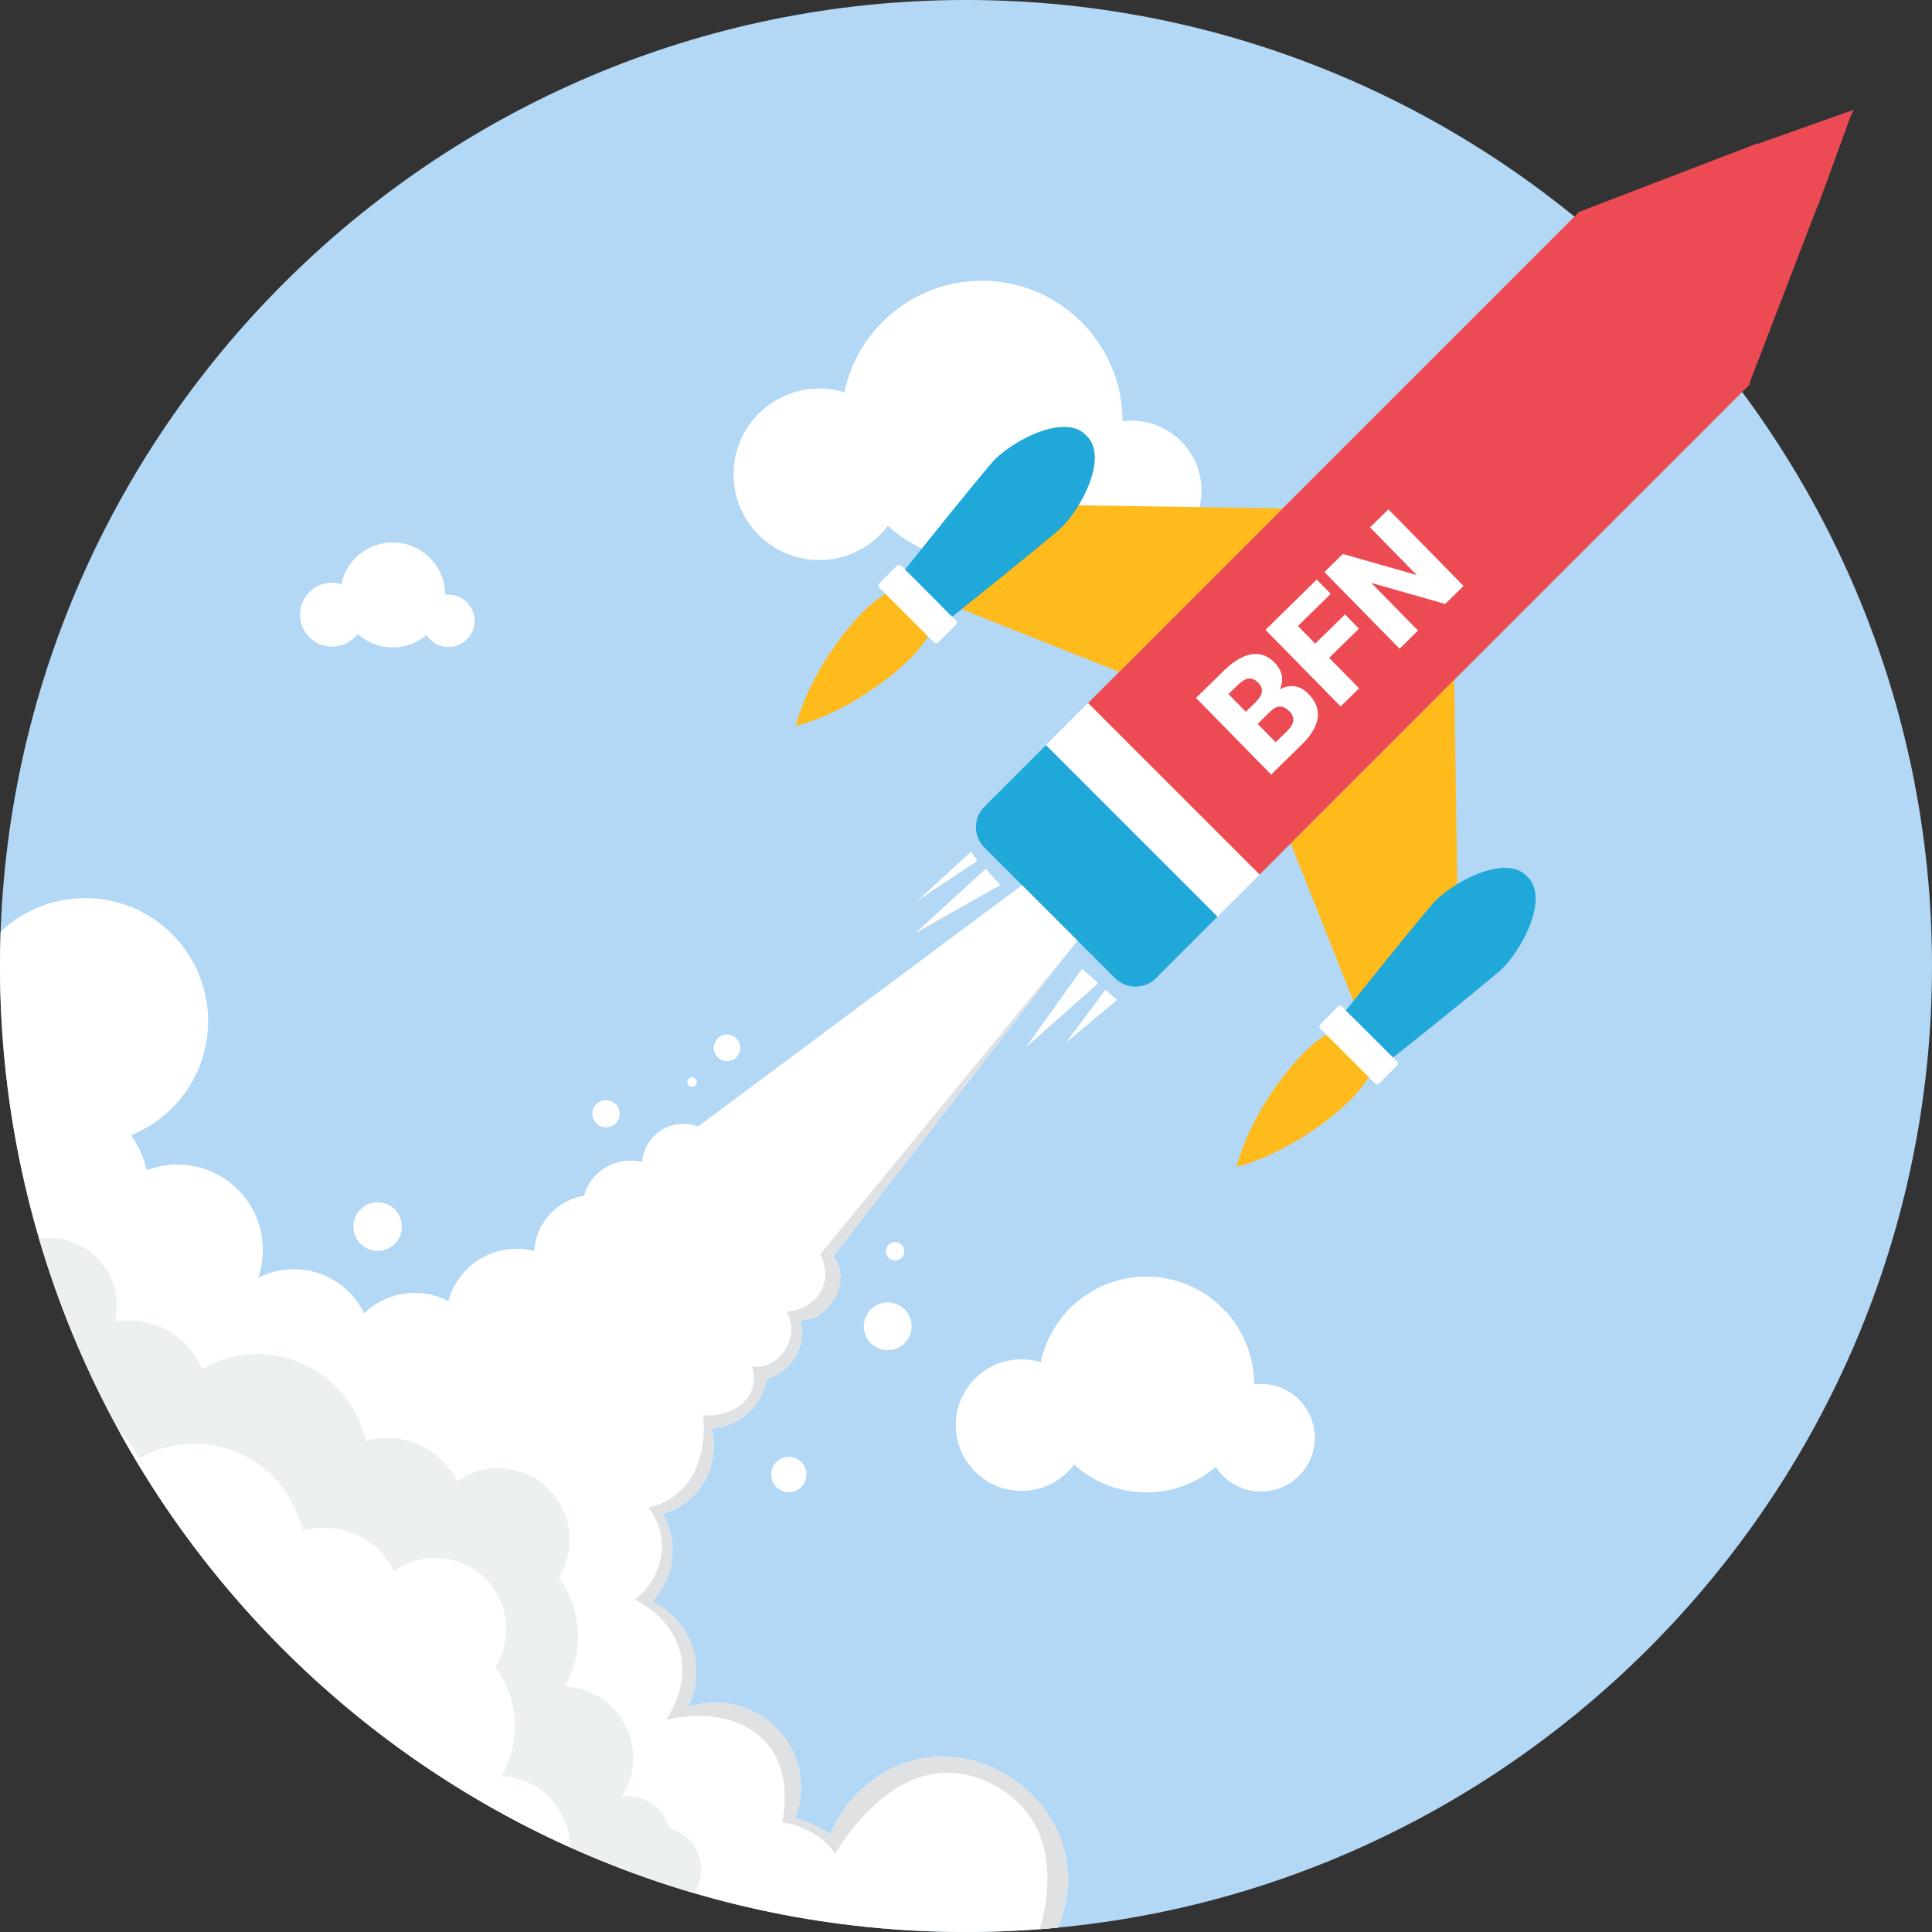 <?xml version="1.0" encoding="UTF-8" standalone="no"?>
<!-- Generator: Adobe Illustrator 19.0.0, SVG Export Plug-In . SVG Version: 6.00 Build 0)  -->

<svg
   xmlns:dc="http://purl.org/dc/elements/1.1/"
   xmlns:cc="http://creativecommons.org/ns#"
   xmlns:rdf="http://www.w3.org/1999/02/22-rdf-syntax-ns#"
   xmlns:svg="http://www.w3.org/2000/svg"
   xmlns="http://www.w3.org/2000/svg"
   xmlns:sodipodi="http://sodipodi.sourceforge.net/DTD/sodipodi-0.dtd"
   xmlns:inkscape="http://www.inkscape.org/namespaces/inkscape"
   version="1.1"
   id="Layer_1"
   x="0px"
   y="0px"
   viewBox="0 0 512.005 512.005"
   style="enable-background:new 0 0 512.005 512.005;"
   xml:space="preserve"
   inkscape:version="0.48.5 r10040"
   width="100%"
   height="100%"
   sodipodi:docname="onboard.svg"><rect x="0" y="0" width="512.005" height="512.005" fill="#333333" stroke="none"/><defs
   id="defs119" /><sodipodi:namedview
   pagecolor="#ffffff"
   bordercolor="#666666"
   borderopacity="1"
   objecttolerance="10"
   gridtolerance="10"
   guidetolerance="10"
   inkscape:pageopacity="0"
   inkscape:pageshadow="2"
   inkscape:window-width="1366"
   inkscape:window-height="705"
   id="namedview117"
   showgrid="false"
   inkscape:zoom="0.6518577"
   inkscape:cx="256.0025"
   inkscape:cy="114.01983"
   inkscape:window-x="-8"
   inkscape:window-y="-8"
   inkscape:window-maximized="1"
   inkscape:current-layer="g3870" />
<path
   style="fill:#b3d8f6;fill-opacity:1"
   d="M256.005,512c141.002,0,256-115.003,256-256S397.006,0,256.005,0s-256,115.003-256,256  C0.005,397.002,115.007,512,256.005,512z"
   id="path3" />
<g
   id="g5">
	<path
   style="fill:#FFFFFF;"
   d="M217.124,102.975c2.309,0,4.54,0.346,6.642,0.984c3.556-16.886,18.526-29.556,36.465-29.556   c20.567,0,37.241,16.66,37.264,37.223c0.767-0.092,1.543-0.143,2.337-0.143c10.268,0,18.581,8.314,18.581,18.581   s-8.314,18.581-18.581,18.581c-6.536,0-12.291-3.372-15.598-8.475c-6.485,5.469-14.859,8.766-24.004,8.766   c-9.598,0-18.346-3.626-24.946-9.584c-4.148,5.51-10.739,9.062-18.161,9.062c-12.545,0-22.72-10.175-22.72-22.72   C194.404,113.146,204.579,102.975,217.124,102.975z"
   id="path7" />
	<path
   style="fill:#FFFFFF;"
   d="M270.725,360.236c1.774,0,3.483,0.268,5.099,0.757c2.73-12.956,14.212-22.674,27.971-22.674   c15.773,0,28.567,12.78,28.586,28.553c0.587-0.074,1.182-0.111,1.792-0.111c7.875,0,14.254,6.379,14.254,14.258   c0,7.875-6.379,14.254-14.254,14.254c-5.016,0-9.427-2.587-11.967-6.503c-4.974,4.198-11.399,6.725-18.41,6.725   c-7.362,0-14.073-2.781-19.136-7.353c-3.178,4.226-8.24,6.951-13.935,6.951c-9.626,0-17.431-7.801-17.431-17.427   S261.095,360.236,270.725,360.236z"
   id="path9" />
	<path
   style="fill:#FFFFFF;"
   d="M87.992,154.419c0.864,0,1.69,0.129,2.48,0.369c1.326-6.3,6.91-11.025,13.602-11.025   c7.672,0,13.893,6.217,13.902,13.889c0.286-0.037,0.577-0.051,0.873-0.051c3.834,0,6.933,3.104,6.933,6.933   c0,3.834-3.099,6.933-6.933,6.933c-2.439,0-4.586-1.261-5.82-3.164c-2.42,2.042-5.547,3.27-8.956,3.27   c-3.58,0-6.845-1.353-9.307-3.575c-1.547,2.055-4.004,3.381-6.776,3.381c-4.683,0-8.475-3.797-8.475-8.475s3.797-8.475,8.475-8.475   V154.419z"
   id="path11" />
</g>
<path
   style="fill:#EC4B53;"
   d="M463.817,101.761l-45.458-45.458L288.331,186.33l45.458,45.458L463.817,101.761z"
   id="path13" />
<path
   style="fill:#FFFFFF;"
   d="M322.644,242.933l-45.458-45.458l11.145-11.15l45.458,45.458l-11.15,11.15H322.644z"
   id="path15" />
<path
   style="fill:#20a8d8;fill-opacity:1"
   d="M322.644,242.933l-45.458-45.458l-16.309,16.309c-2.979,2.974-2.974,7.843,0,10.822l34.641,34.641  c2.974,2.974,7.843,2.974,10.817,0l16.309-16.309V242.933z"
   id="path17" />


<g
   id="g3866"><g
     id="g3870"><path
       style="fill:#ec4b53;fill-opacity:1"
       d="m 463.546,101.761 -45.458,-45.458 47.518,-18.253 16.198,16.193 -18.253,47.518 h -0.005 z"
       id="path21"
       inkscape:connector-curvature="0" /><path
       inkscape:connector-curvature="0"
       style="fill:#ec4b53;fill-opacity:1"
       d="m 490.074,31.776 1.116,-2.646 -25.957,9.191 16.559,16.193 8.287,-22.734 1.08,-2.716 z"
       id="path23"
       sodipodi:nodetypes="ccccccc" /><g
       transform="matrix(0.714,-0.7,0.7,0.714,-32.769,352.804)"
       style="font-size:40px;font-style:normal;font-weight:normal;line-height:125%;letter-spacing:0px;word-spacing:0px;fill:#ffffff;fill-opacity:1;stroke:none;font-family:Sans"
       id="flowRoot3970"><path
         d="m 367.273,153.438 0,-28.438 10.215,0 c 3.659,3e-5 6.442,0.671 8.35,2.012 1.908,1.341 2.861,3.288 2.861,5.84 -2e-5,1.471 -0.339,2.728 -1.016,3.77 -0.677,1.042 -1.673,1.81 -2.988,2.305 1.484,0.391 2.624,1.12 3.418,2.188 0.794,1.068 1.191,2.37 1.191,3.906 -3e-5,2.786 -0.882,4.88 -2.646,6.279 -1.764,1.4 -4.378,2.113 -7.842,2.139 z m 6.855,-12.09 0,6.816 4.492,0 c 1.237,1e-5 2.187,-0.283 2.852,-0.85 0.664,-0.566 0.996,-1.364 0.996,-2.393 -2e-5,-2.37 -1.178,-3.561 -3.535,-3.574 z m 0,-4.492 3.574,0 c 1.497,-0.013 2.565,-0.286 3.203,-0.82 0.638,-0.534 0.957,-1.322 0.957,-2.363 -2e-5,-1.198 -0.345,-2.061 -1.035,-2.588 -0.69,-0.527 -1.803,-0.791 -3.34,-0.791 l -3.359,0 z"
         style="font-variant:normal;font-weight:900;font-stretch:normal;text-align:start;line-height:125%;writing-mode:lr-tb;text-anchor:start;font-family:Roboto Black;-inkscape-font-specification:'Roboto Black, Heavy';fill:#ffffff"
         id="path3979" /><path
         d="m 410.965,142.11 -11.055,0 0,11.328 -6.855,0 0,-28.438 19.023,0 0,5.293 -12.168,0 0,6.543 11.055,0 z"
         style="font-variant:normal;font-weight:900;font-stretch:normal;text-align:start;line-height:125%;writing-mode:lr-tb;text-anchor:start;font-family:Roboto Black;-inkscape-font-specification:'Roboto Black, Heavy';fill:#ffffff"
         id="path3981" /><path
         d="m 438.68,153.438 -6.816,0 -10.078,-17.695 0,17.695 -6.855,0 0,-28.438 6.855,0 10.059,17.695 0,-17.695 6.836,0 z"
         style="font-variant:normal;font-weight:900;font-stretch:normal;text-align:start;line-height:125%;writing-mode:lr-tb;text-anchor:start;font-family:Roboto Black;-inkscape-font-specification:'Roboto Black, Heavy';fill:#ffffff"
         id="path3983" /></g></g></g>

<g
   id="g27">
	<path
   style="fill:#FFBA1B;"
   d="M365.326,277.108c0,0,1.746,7.279-11.879,18.355c-13.625,11.076-25.745,13.782-25.745,13.782   s2.707-12.115,13.782-25.745c11.076-13.63,18.355-11.879,18.355-11.879l3.173,2.319L365.326,277.108z"
   id="path29" />
	<path
   style="fill:#FFBA1B;"
   d="M386.439,250.088l-1.048-69.9l-43.333,43.329l20.812,52.331L386.439,250.088z"
   id="path31" />
</g>
<path
   style="fill:#20a8d8;fill-opacity:1"
   d="M397.334,257.399l-0.499,0.42l-0.508,0.43l-0.517,0.434l-0.531,0.443l-0.54,0.448l-0.545,0.457l0,0  l-0.55,0.462l-0.563,0.467l-0.568,0.471l0,0l-0.577,0.476l-0.582,0.476l0,0l-0.587,0.485l-0.587,0.485l-0.596,0.49l-0.596,0.49l0,0  l-0.6,0.485l0,0l-0.6,0.49l-0.605,0.494l-0.6,0.49l0,0l-0.605,0.49l0,0l-0.605,0.49l-0.6,0.485l-0.005,0.005l-0.6,0.485l0,0  l-0.596,0.485l-0.596,0.48v0.005l-0.591,0.48l0,0l-0.591,0.471v0.005l-0.587,0.471l-0.577,0.466l0,0l-0.573,0.462l-0.568,0.457l0,0  l-0.559,0.448h-0.005l-0.55,0.443l-0.54,0.434l-0.536,0.43v0.005l-0.522,0.416h-0.005l-0.513,0.411l-0.503,0.406l-0.494,0.393  l-0.005,0.005l-0.48,0.383l-0.471,0.374l0,0l-0.453,0.365l0,0l-0.439,0.351h-0.005l-0.425,0.342l0,0l-0.411,0.328l0,0l-0.397,0.319  l-0.379,0.305l0,0l-0.36,0.291l0,0l-0.346,0.277l0,0l-0.328,0.259l0,0l-0.305,0.249h-0.005l-0.291,0.231l0,0l-0.273,0.212  l-0.249,0.199l0,0l-0.231,0.185h-0.005l-0.208,0.162l0,0l-0.185,0.148l0,0l-0.157,0.129h-0.005l-0.139,0.106l0,0l-0.115,0.092l0,0  l-0.092,0.069l0,0l-0.065,0.051l-0.042,0.032l0,0l-0.014,0.009v0.005l-6.148-6.148l-6.152-6.148c0,0,14.618-18.457,23.496-28.946  c4.633-5.473,19.436-13.63,25.089-7.335c0.097,0.088,0.194,0.18,0.286,0.273s0.18,0.185,0.263,0.282l0,0  c0.083,0.097,0.166,0.199,0.245,0.296c0.079,0.102,0.152,0.203,0.222,0.309c0.074,0.106,0.143,0.212,0.203,0.319  c0.065,0.106,0.125,0.217,0.185,0.333l0,0c0.06,0.111,0.115,0.226,0.166,0.342v0.005l0.148,0.351c0.046,0.12,0.088,0.24,0.129,0.365  l0.115,0.369l0,0l0.097,0.383l0,0l0.079,0.388v0.005c0.023,0.129,0.042,0.263,0.06,0.393l0,0l0.046,0.406l0.028,0.411l0,0  l0.014,0.42l0,0l-0.005,0.425l0,0l-0.014,0.43l0,0l-0.028,0.434v0.005l-0.042,0.439l0,0l-0.06,0.443l-0.069,0.453l-0.083,0.453l0,0  l-0.092,0.457l-0.106,0.462l-0.12,0.462l-0.125,0.466l-0.139,0.466l0,0l-0.152,0.467l-0.157,0.466l0,0l-0.166,0.466v0.005  l-0.18,0.466l-0.185,0.466v0.005l-0.194,0.466l-0.203,0.467l-0.208,0.462h0.005l-0.217,0.457l-0.222,0.457l-0.231,0.453  l-0.236,0.448l-0.24,0.443l-0.245,0.439l-0.254,0.434v0.005l-0.254,0.43l-0.259,0.425l-0.263,0.416l-0.268,0.411l-0.268,0.406  l-0.268,0.393l-0.273,0.388l-0.277,0.379l-0.273,0.37l-0.272,0.36l-0.277,0.346l-0.277,0.342l-0.273,0.328l-0.277,0.314  l-0.272,0.305l-0.277,0.291l-0.268,0.277l-0.268,0.268l-0.268,0.254l-0.259,0.24l-0.259,0.222L397.334,257.399z M404.955,232.583  L404.955,232.583l0.263,0.282C405.135,232.768,405.043,232.675,404.955,232.583z"
   id="path33" />
<path
   style="fill:#FFFFFF;"
   d="M370.167,281.255l-14.448-14.448c-0.328-0.328-0.868-0.328-1.196,0l-4.623,4.623  c-0.328,0.328-0.328,0.868,0,1.196l14.448,14.448c0.328,0.328,0.868,0.328,1.196,0l4.623-4.623  C370.495,282.124,370.495,281.583,370.167,281.255z"
   id="path35" />
<path
   style="fill:#20a8d8;fill-opacity:1"
   d="M388.586,237.724c-2.577,1.64-4.785,3.469-6.134,5.058c-7.094,8.332-17.879,21.717-21.898,26.724  c-0.379,0.471-0.697,0.873-0.947,1.187l-2.887-2.887c0.49-0.614,1.247-1.566,2.203-2.767c4.693-5.88,14.203-17.745,20.664-25.385  c1.838-2.175,5.279-4.767,9.113-6.711c5.829-2.961,12.568-4.42,15.976-0.624l0.286,0.273l0.263,0.286l0.466,0.605l0.203,0.319  l0.185,0.333l0.065,0.171c-4.134-2.988-11.783-0.254-17.556,3.423L388.586,237.724z"
   id="path37" />
<g
   id="g39">
	<path
   style="fill:#FFBA1B;"
   d="M243.012,154.793c0,0-7.284-1.751-18.355,11.879c-11.076,13.63-13.782,25.745-13.782,25.745   s12.12-2.702,25.75-13.778c13.625-11.076,11.879-18.36,11.879-18.36l-2.319-3.168l-3.168-2.319H243.012z"
   id="path41" />
	<path
   style="fill:#FFBA1B;"
   d="M270.032,133.681l69.9,1.048l-43.333,43.329l-52.331-20.808l25.759-23.565L270.032,133.681z"
   id="path43" />
</g>
<path
   style="fill:#20a8d8;fill-opacity:1"
   d="M262.72,122.785l-0.42,0.499l-0.43,0.508l-0.434,0.522l-0.443,0.527l-0.448,0.54l-0.453,0.545l0,0  l-0.462,0.554l-0.466,0.563l-0.471,0.568l0,0l-0.471,0.573l-0.48,0.582h-0.005l-0.48,0.587l-0.485,0.591l-0.485,0.591l-0.49,0.6  l-0.49,0.6l0,0l-0.49,0.605l-0.49,0.6l0,0l-0.49,0.605l-0.49,0.605l0,0l-0.49,0.605l-0.485,0.6l0,0l-0.485,0.6l0,0l-0.485,0.596l0,0  l-0.48,0.596l0,0l-0.476,0.591l0,0l-0.476,0.591l0,0l-0.471,0.582l-0.466,0.577l0,0l-0.462,0.573l-0.457,0.568v0.005l-0.448,0.559  l0,0l-0.443,0.55l-0.434,0.54h-0.005l-0.43,0.536v0.005l-0.42,0.522l0,0l-0.411,0.517l-0.402,0.503l0,0l-0.393,0.49l-0.383,0.48l0,0  l-0.374,0.466l0,0l-0.365,0.457l0,0l-0.351,0.439l0,0l-0.346,0.425l-0.323,0.411l0,0l-0.319,0.393l0,0l-0.3,0.379h-0.005  l-0.291,0.36l0,0l-0.273,0.346v0.005l-0.259,0.328h-0.005l-0.245,0.309l0,0l-0.231,0.291h-0.005l-0.212,0.268l0,0l-0.199,0.249l0,0  l-0.18,0.226l-0.166,0.208l0,0l-0.148,0.185l0,0l-0.129,0.162l0,0l-0.111,0.139l-0.092,0.115l0,0l-0.074,0.092l0,0l-0.051,0.065l0,0  l-0.032,0.037h-0.005l-0.009,0.014l0,0l6.148,6.148l6.152,6.152c0,0,18.457-14.618,28.946-23.496  c5.473-4.633,13.63-19.436,7.335-25.089c-0.092-0.097-0.18-0.189-0.272-0.286c-0.097-0.092-0.189-0.18-0.286-0.263l0,0  c-0.097-0.088-0.194-0.166-0.296-0.245c-0.102-0.079-0.203-0.152-0.309-0.226l0,0c-0.106-0.069-0.212-0.139-0.319-0.203l0,0  c-0.111-0.065-0.217-0.129-0.333-0.185l0,0c-0.115-0.06-0.226-0.115-0.342-0.166l0,0l-0.351-0.143  c-0.12-0.051-0.24-0.092-0.365-0.129l-0.374-0.111l0,0l-0.379-0.092l0,0l-0.388-0.079l0,0c-0.129-0.023-0.263-0.046-0.397-0.065  h-0.005l-0.406-0.046l-0.411-0.028l-0.42-0.014l0,0h-0.425l0,0l-0.43,0.018v-0.005l-0.439,0.032l0,0l-0.443,0.046l0,0l-0.448,0.055  l-0.453,0.069l-0.453,0.083l0,0l-0.457,0.092l-0.462,0.106l-0.462,0.115l-0.467,0.129l-0.466,0.139l-0.471,0.148l-0.466,0.162l0,0  l-0.471,0.166l0,0l-0.466,0.176l-0.466,0.185l0,0l-0.466,0.194l-0.466,0.203l-0.462,0.208l0,0l-0.462,0.217l-0.457,0.226  l-0.453,0.231l-0.448,0.236l-0.448,0.24l-0.439,0.245l-0.434,0.249l0,0l-0.43,0.254l-0.425,0.259l-0.416,0.263l-0.411,0.263  l-0.402,0.268l-0.397,0.273l-0.383,0.273l-0.379,0.273l-0.37,0.277l-0.36,0.277l-0.351,0.277l-0.337,0.273l-0.328,0.277  l-0.319,0.277l-0.305,0.273l-0.291,0.273l-0.282,0.268l-0.263,0.268l-0.254,0.263l-0.236,0.259l-0.226,0.263L262.72,122.785z   M287.537,115.164L287.537,115.164l-0.286-0.263C287.348,114.984,287.44,115.077,287.537,115.164z"
   id="path45" />
<path
   style="fill:#FFFFFF;"
   d="M238.864,149.948l14.448,14.448c0.328,0.328,0.328,0.868,0,1.196l-4.623,4.623  c-0.328,0.328-0.868,0.333-1.196,0.005l-14.452-14.448c-0.328-0.328-0.328-0.868,0-1.196l4.623-4.623  c0.328-0.328,0.868-0.328,1.196,0L238.864,149.948z"
   id="path47" />
<path
   style="fill:#20a8d8;fill-opacity:1"
   d="M282.396,131.533c-1.64,2.577-3.469,4.785-5.058,6.138c-8.332,7.094-21.717,17.879-26.72,21.893  c-0.476,0.383-0.873,0.702-1.187,0.951l2.882,2.882c0.619-0.49,1.57-1.247,2.767-2.203c5.884-4.688,17.745-14.198,25.385-20.664  c2.171-1.838,4.767-5.279,6.711-9.113c2.961-5.829,4.42-12.568,0.628-15.976l-0.272-0.286l-0.286-0.263l-0.605-0.466l-0.319-0.203  l-0.333-0.185l-0.171-0.069c2.988,4.138,0.249,11.782-3.423,17.556V131.533z"
   id="path49" />

<g
   id="g53">
	<path
   style="fill:#FFFFFF;"
   d="M235.266,345.152c3.496,0,6.332,2.836,6.332,6.332c0,3.496-2.836,6.337-6.332,6.337   c-3.501,0-6.337-2.836-6.337-6.337C228.929,347.987,231.765,345.152,235.266,345.152z"
   id="path55" />
	<path
   style="fill:#FFFFFF;"
   d="M183.411,285.505c0.702,0,1.266,0.568,1.266,1.266c0,0.702-0.568,1.266-1.266,1.266   c-0.702,0-1.266-0.568-1.266-1.266C182.146,286.068,182.714,285.505,183.411,285.505z"
   id="path57" />
	<path
   style="fill:#FFFFFF;"
   d="M160.609,291.546c1.991,0,3.607,1.617,3.607,3.607s-1.617,3.607-3.607,3.607   s-3.607-1.617-3.607-3.607S158.618,291.546,160.609,291.546z"
   id="path59" />
	<path
   style="fill:#FFFFFF;"
   d="M100.084,318.64c3.552,0,6.429,2.878,6.429,6.429c0,3.552-2.877,6.434-6.429,6.434   s-6.434-2.878-6.434-6.434C93.65,321.517,96.528,318.64,100.084,318.64z"
   id="path61" />
	<path
   style="fill:#FFFFFF;"
   d="M192.672,274.193c1.94,0,3.51,1.57,3.51,3.51c0,1.935-1.57,3.51-3.51,3.51s-3.51-1.57-3.51-3.51   C189.162,275.764,190.732,274.193,192.672,274.193z"
   id="path63" />
	<path
   style="fill:#FFFFFF;"
   d="M209.046,386.083c2.587,0,4.679,2.097,4.679,4.679c0,2.587-2.092,4.679-4.679,4.679   c-2.582,0-4.679-2.092-4.679-4.679C204.367,388.18,206.464,386.083,209.046,386.083z"
   id="path65" />
	<path
   style="fill:#FFFFFF;"
   d="M237.211,329.166c1.344,0,2.439,1.09,2.439,2.434s-1.09,2.439-2.439,2.439   c-1.344,0-2.434-1.09-2.434-2.439C234.777,330.256,235.867,329.166,237.211,329.166z"
   id="path67" />
	<path
   style="fill:#FFFFFF;"
   d="M220.024,486.176c-2.827-2.06-5.986-3.473-9.261-4.226c3.095-8.087,1.386-17.593-5.131-24.115   c-6.328-6.332-15.482-8.129-23.413-5.39c4.014-7.76,2.771-17.537-3.737-24.045c-1.709-1.704-3.635-3.044-5.69-4.028   c6.171-6.323,7.108-15.847,2.808-23.145c2.956-0.85,5.746-2.439,8.074-4.767c4.85-4.85,6.494-11.695,4.928-17.898   c3.723-0.259,7.372-1.806,10.212-4.651c2.425-2.425,3.907-5.432,4.452-8.572c2.023-0.573,3.935-1.658,5.533-3.252   c3.302-3.302,4.416-7.958,3.353-12.18c2.531-0.176,4.411-0.633,6.947-3.164c2.536-2.536,5.713-8.882,1.69-13.75l64.741-83.729   l-7.339-7.339l-7.339-7.339l-85.872,63.965c-3.894-1.492-8.466-0.67-11.607,2.466c-1.935,1.935-2.988,4.416-3.164,6.947   c-4.222-1.067-8.877,0.051-12.175,3.353c-1.598,1.593-2.679,3.506-3.256,5.533c-3.141,0.545-6.148,2.028-8.572,4.453   c-2.845,2.845-4.392,6.489-4.651,10.212c-6.203-1.561-13.048,0.079-17.898,4.933c-2.406,2.402-4.023,5.298-4.85,8.365   c-7.173-3.755-16.226-2.67-22.313,3.27c-0.984-2.06-2.323-3.986-4.028-5.69c-6.508-6.508-16.286-7.75-24.05-3.737   c2.739-7.93,0.947-17.08-5.385-23.413c-6.522-6.522-16.027-8.231-24.115-5.131c-0.757-3.275-2.166-6.429-4.226-9.261   c3.977-1.589,7.699-3.995,10.919-7.215c12.725-12.725,12.725-33.357,0-46.081c-12.512-12.512-32.669-12.72-45.439-0.628   C0.065,249.945,0,252.965,0,256.005c0,141.385,114.615,256,256,256c8.212,0,16.337-0.393,24.35-1.15   c13.57-32.558-27.925-60.788-53.116-35.592c-3.219,3.219-5.626,6.942-7.215,10.923L220.024,486.176z"
   id="path69" />
</g>
<path
   style="fill:#DFE1E3;"
   d="M220.024,486.176c-2.827-2.06-5.986-3.473-9.261-4.226c3.095-8.087,1.386-17.593-5.131-24.115  c-6.328-6.332-15.482-8.129-23.413-5.39c4.014-7.76,2.771-17.537-3.737-24.045c-1.709-1.704-3.635-3.044-5.69-4.028  c6.171-6.323,7.108-15.847,2.808-23.145c2.956-0.85,5.746-2.439,8.074-4.767c4.85-4.85,6.494-11.695,4.928-17.898  c3.723-0.259,7.372-1.806,10.212-4.651c2.425-2.425,3.907-5.432,4.452-8.572c2.023-0.573,3.935-1.658,5.533-3.252  c3.302-3.302,4.416-7.958,3.353-12.18c8.378-0.577,13.635-10.6,8.637-16.914l64.741-83.729l-68.187,83.166  c3.755,7.219-0.637,14.471-8.919,15.205c4.037,6.84-2.138,15.441-9.113,14.568c2.55,8.674-5.718,13.501-12.96,12.863  c1.044,11.256-2.993,21.671-14.517,24.512c6.896,8.96,2.804,19.524-3.51,24.267c14.826,8.355,15.011,21.371,8.184,31.967  c17.094-4.259,35.218,3.852,30.798,27.098c0,0,9.348,1.196,14.036,8.383c0,0,17.034-31.14,41.592-18.47  c18.318,9.45,15.344,29.071,12.646,38.428c1.593-0.12,3.178-0.254,4.762-0.406c13.57-32.558-27.925-60.788-53.116-35.592  c-3.219,3.219-5.626,6.942-7.215,10.923H220.024z"
   id="path71" />
<path
   style="fill:#ECF0F1;"
   d="M68.201,358.837c14.041,0,25.787,9.838,28.72,22.992c1.792-0.503,3.681-0.776,5.635-0.776  c8.138,0,15.182,4.67,18.604,11.478c3.076-2.166,6.831-3.441,10.877-3.441c10.448,0,18.918,8.471,18.918,18.918  c0,3.681-1.053,7.113-2.868,10.018c3.205,4.411,5.104,9.843,5.104,15.713c0,4.808-1.27,9.321-3.492,13.219  c10.078,0.42,18.119,8.72,18.119,18.9c0,3.774-1.104,7.288-3.011,10.24c0.503-0.069,1.012-0.106,1.533-0.106  c5.279,0,9.718,3.584,11.02,8.452c4.868,1.302,8.452,5.741,8.452,11.02c0,2.305-0.684,4.443-1.857,6.24  c-60.718-17.778-112.079-57.444-144.969-109.876c-0.032-0.268-0.065-0.531-0.088-0.804l-0.365,0.079  c-12.055-19.357-21.588-40.442-28.161-62.792c0.91-0.143,1.838-0.217,2.785-0.217c9.81,0,17.759,7.949,17.759,17.759  c0,1.533-0.194,3.025-0.559,4.443c1.27-0.24,2.582-0.374,3.921-0.374c8.669,0,16.096,5.302,19.228,12.84  c4.323-2.494,9.339-3.921,14.688-3.921L68.201,358.837z"
   id="path73" />
<g
   id="g75">
	<path
   style="fill:#FFFFFF;"
   d="M151.052,489.548c-46.312-20.845-85.304-55.056-112.065-97.719   c-0.032-0.268-0.065-0.531-0.088-0.804l-0.365,0.079c-2.443-3.926-4.785-7.921-7.021-11.99c2.249,2.046,4.046,4.577,5.233,7.432   c4.323-2.499,9.339-3.926,14.688-3.926c14.041,0,25.787,9.838,28.72,22.992c1.792-0.503,3.686-0.776,5.64-0.776   c8.134,0,15.182,4.67,18.6,11.478c3.076-2.166,6.831-3.441,10.882-3.441c10.443,0,18.914,8.471,18.914,18.918   c0,3.681-1.048,7.113-2.868,10.018c3.205,4.411,5.099,9.843,5.099,15.713c0,4.808-1.27,9.321-3.492,13.219   c10.046,0.416,18.069,8.669,18.119,18.808H151.052z"
   id="path77" />
	<path
   style="fill:#FFFFFF;"
   d="M242.703,247.206l18.517-16.96l3.898,4.291L242.703,247.206z"
   id="path79" />
	<path
   style="fill:#FFFFFF;"
   d="M271.898,277.537l14.909-20.858l4.212,3.907l-19.126,16.951H271.898z"
   id="path81" />
	<path
   style="fill:#FFFFFF;"
   d="M282.576,276.226l10.374-13.893l3.09,2.651l-13.459,11.242H282.576z"
   id="path83" />
	<path
   style="fill:#FFFFFF;"
   d="M243.271,238.615l14.027-12.891l1.727,2.383l-15.75,10.508H243.271z"
   id="path85" />
</g>
<g
   id="g87">
</g>
<g
   id="g89">
</g>
<g
   id="g91">
</g>
<g
   id="g93">
</g>
<g
   id="g95">
</g>
<g
   id="g97">
</g>
<g
   id="g99">
</g>
<g
   id="g101">
</g>
<g
   id="g103">
</g>
<g
   id="g105">
</g>
<g
   id="g107">
</g>
<g
   id="g109">
</g>
<g
   id="g111">
</g>
<g
   id="g113">
</g>
<g
   id="g115">
</g>
<style
   id="style3"
   type="text/css">
	.st0{fill:#B3D8F6;}
	.st1{fill:#007EE5;}
	.st2{fill:#505B79;}
	.st3{fill:#FFFFFF;}
</style></svg>